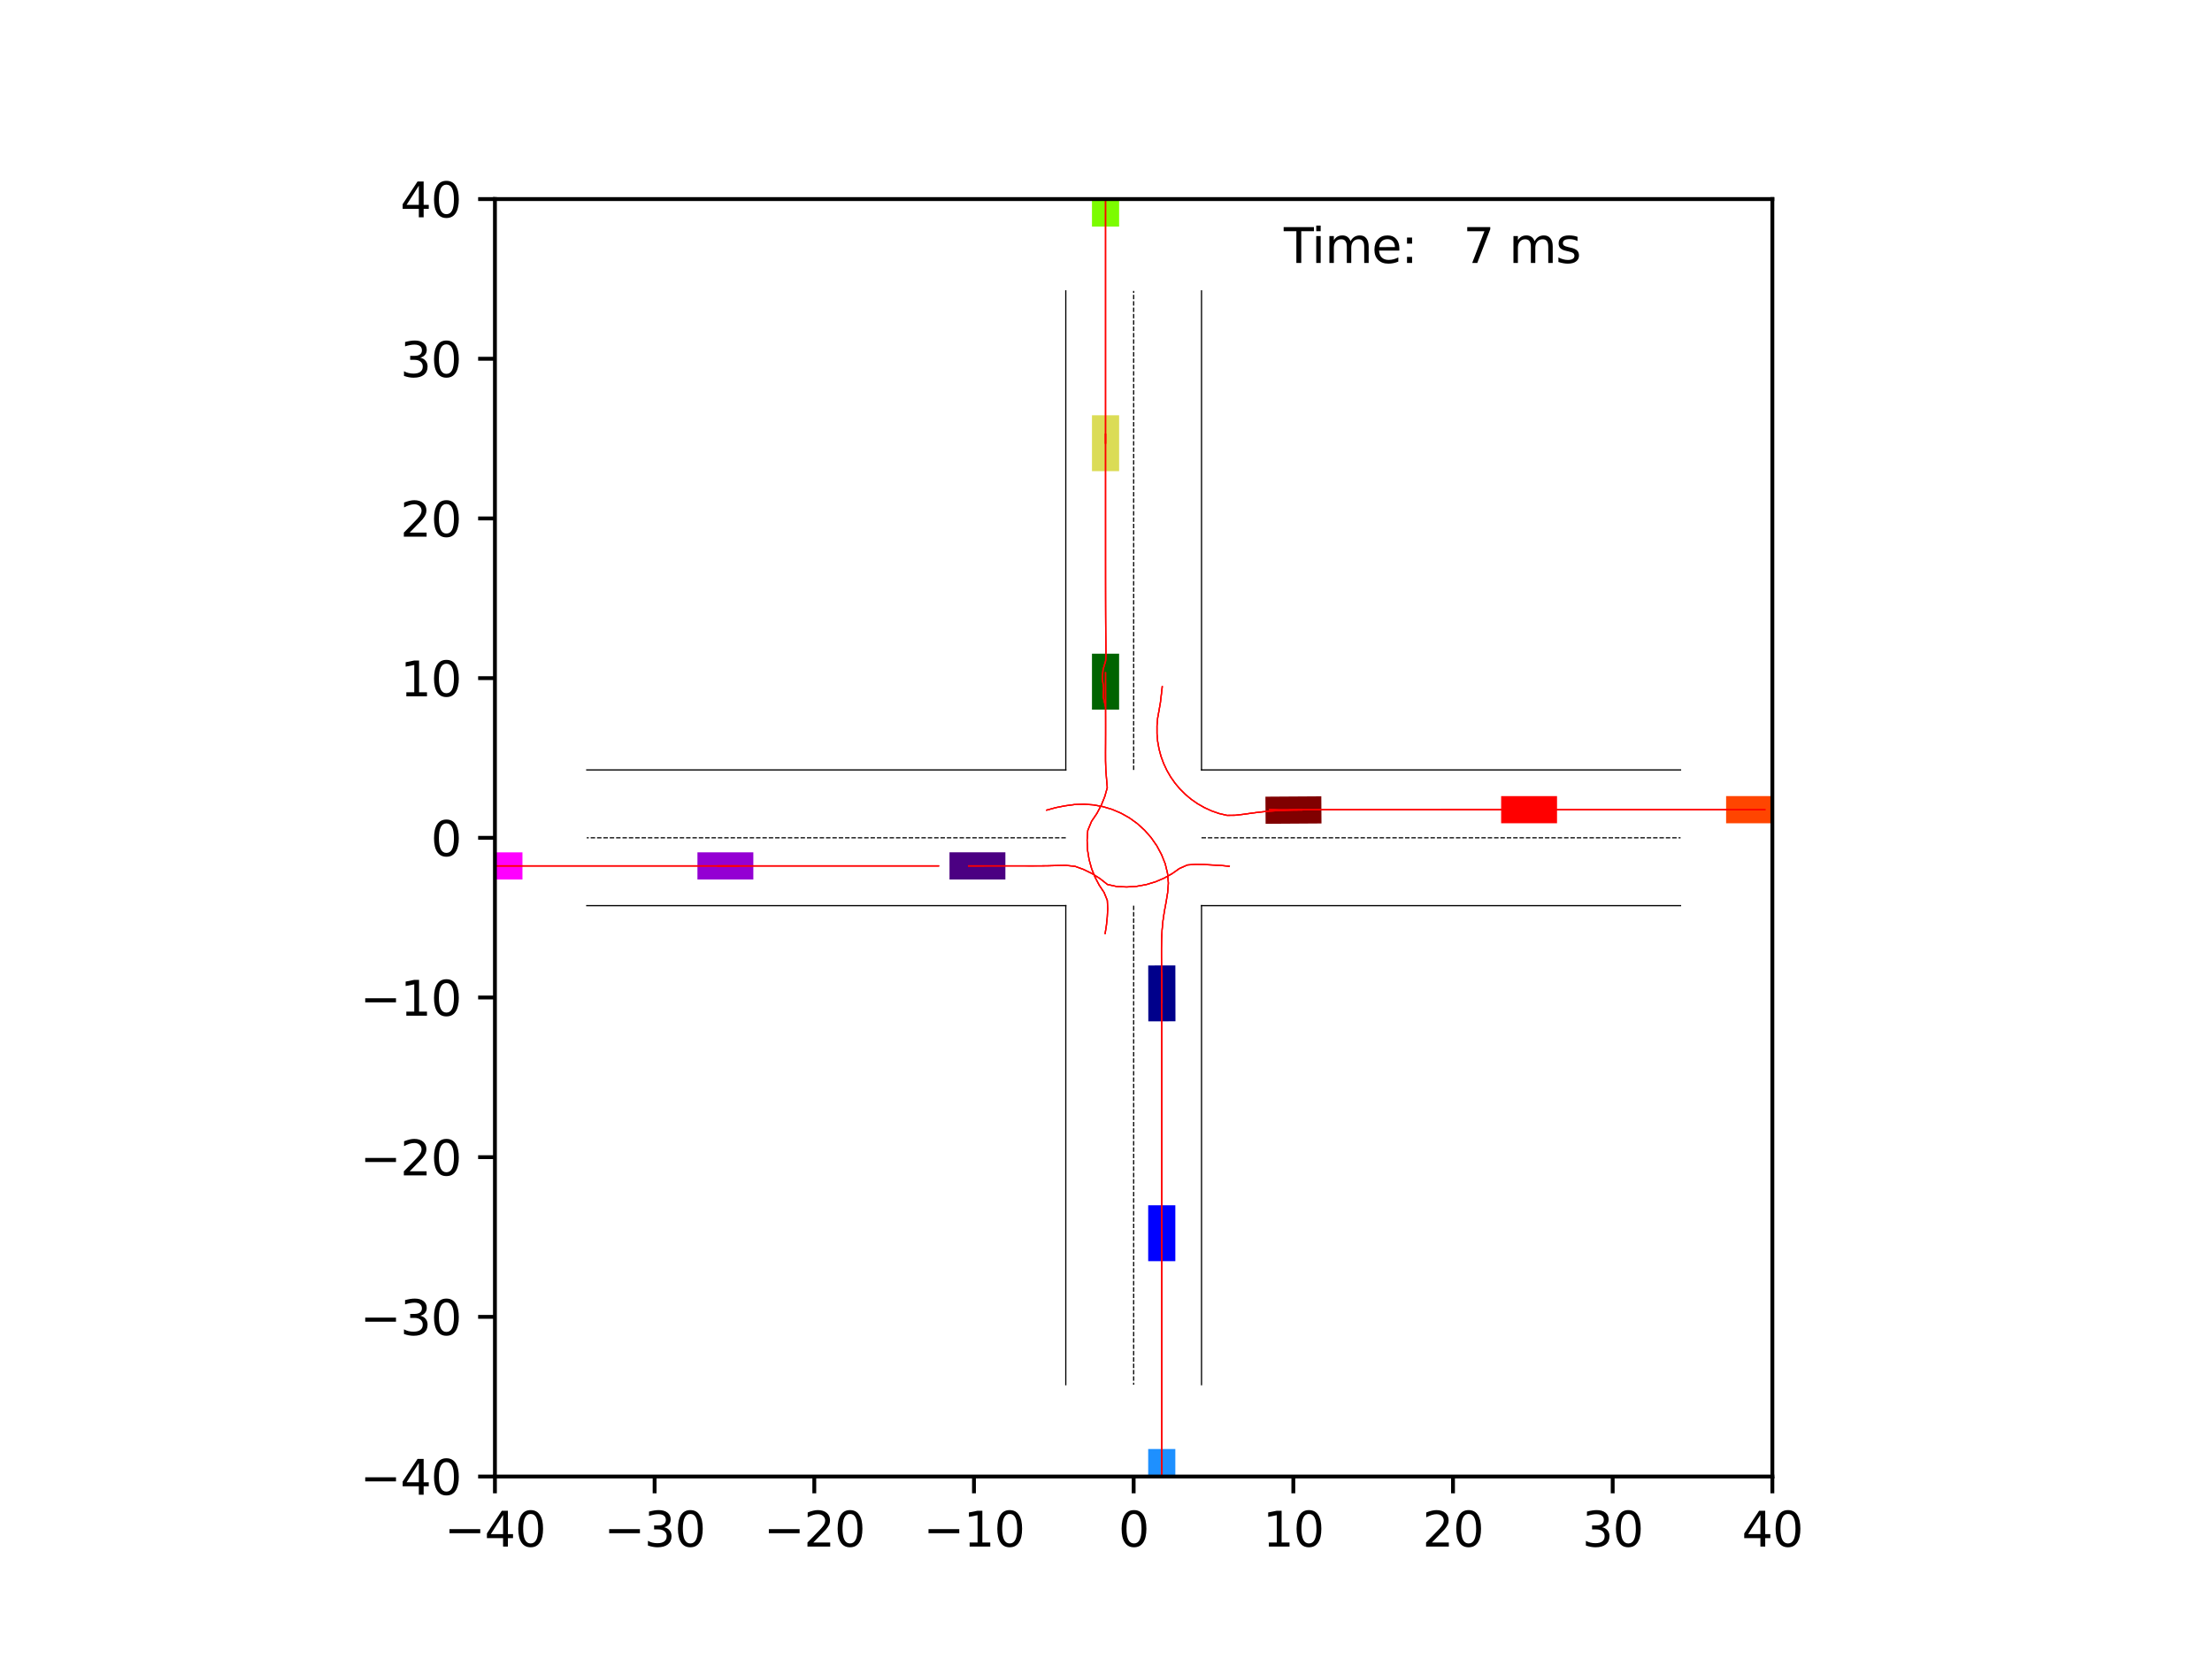 <?xml version="1.0" encoding="utf-8" standalone="no"?>
<!DOCTYPE svg PUBLIC "-//W3C//DTD SVG 1.1//EN"
  "http://www.w3.org/Graphics/SVG/1.1/DTD/svg11.dtd">
<svg xmlns:xlink="http://www.w3.org/1999/xlink" width="460.8pt" height="345.6pt" viewBox="0 0 460.8 345.6" xmlns="http://www.w3.org/2000/svg" version="1.1">
 <defs>
  <style type="text/css">*{stroke-linejoin: round; stroke-linecap: butt}</style>
 </defs>
 <g id="figure_1">
  <g id="patch_1">
   <path d="M 0 345.6 
L 460.8 345.6 
L 460.8 0 
L 0 0 
z
" style="fill: #ffffff"/>
  </g>
  <g id="axes_1">
   <g id="patch_2">
    <path d="M 103.104 307.584 
L 369.216 307.584 
L 369.216 41.472 
L 103.104 41.472 
z
" style="fill: #ffffff"/>
   </g>
   <g id="patch_3">
    <path d="M 244.87 212.758 
L 244.849 201.116 
L 239.194 201.126 
L 239.215 212.769 
z
" clip-path="url(#pe03b836d4d)" style="fill: #00008b"/>
   </g>
   <g id="patch_4">
    <path d="M 275.254 165.887 
L 263.611 165.962 
L 263.648 171.617 
L 275.29 171.541 
z
" clip-path="url(#pe03b836d4d)" style="fill: #800000"/>
   </g>
   <g id="patch_5">
    <path d="M 227.477 136.176 
L 227.476 147.819 
L 233.131 147.819 
L 233.131 136.177 
z
" clip-path="url(#pe03b836d4d)" style="fill: #006400"/>
   </g>
   <g id="patch_6">
    <path d="M 197.799 183.209 
L 209.441 183.208 
L 209.44 177.553 
L 197.798 177.554 
z
" clip-path="url(#pe03b836d4d)" style="fill: #4b0082"/>
   </g>
   <g id="patch_7">
    <path d="M 244.843 262.725 
L 244.843 251.083 
L 239.188 251.083 
L 239.188 262.725 
z
" clip-path="url(#pe03b836d4d)" style="fill: #0000ff"/>
   </g>
   <g id="patch_8">
    <path d="M 324.357 165.845 
L 312.715 165.845 
L 312.715 171.5 
L 324.357 171.5 
z
" clip-path="url(#pe03b836d4d)" style="fill: #ff0000"/>
   </g>
   <g id="patch_9">
    <path d="M 227.477 86.51 
L 227.477 98.152 
L 233.132 98.152 
L 233.132 86.51 
z
" clip-path="url(#pe03b836d4d)" style="fill: #dbdc56"/>
   </g>
   <g id="patch_10">
    <path d="M 145.291 183.211 
L 156.933 183.211 
L 156.933 177.556 
L 145.291 177.556 
z
" clip-path="url(#pe03b836d4d)" style="fill: #9400d3"/>
   </g>
   <g id="patch_11">
    <path d="M 244.843 313.493 
L 244.843 301.851 
L 239.188 301.851 
L 239.188 313.493 
z
" clip-path="url(#pe03b836d4d)" style="fill: #1e90ff"/>
   </g>
   <g id="patch_12">
    <path d="M 371.223 165.845 
L 359.581 165.845 
L 359.581 171.5 
L 371.223 171.5 
z
" clip-path="url(#pe03b836d4d)" style="fill: #ff4500"/>
   </g>
   <g id="patch_13">
    <path d="M 227.477 35.563 
L 227.477 47.205 
L 233.132 47.205 
L 233.132 35.563 
z
" clip-path="url(#pe03b836d4d)" style="fill: #7cfc00"/>
   </g>
   <g id="patch_14">
    <path d="M 97.195 183.211 
L 108.837 183.211 
L 108.837 177.556 
L 97.195 177.556 
z
" clip-path="url(#pe03b836d4d)" style="fill: #ff00ff"/>
   </g>
   <g id="matplotlib.axis_1">
    <g id="xtick_1">
     <g id="line2d_1">
      <defs>
       <path id="m6ceb5d52f9" d="M 0 0 
L 0 3.5 
" style="stroke: #000000; stroke-width: 0.8"/>
      </defs>
      <g>
       <use xlink:href="#m6ceb5d52f9" x="103.104" y="307.584" style="stroke: #000000; stroke-width: 0.8"/>
      </g>
     </g>
     <g id="text_1">
      <!-- −40 -->
      <g transform="translate(92.552 322.182) scale(0.1 -0.1)">
       <defs>
        <path id="DejaVuSans-2212" d="M 678 2272 
L 4684 2272 
L 4684 1741 
L 678 1741 
L 678 2272 
z
" transform="scale(0.016)"/>
        <path id="DejaVuSans-34" d="M 2419 4116 
L 825 1625 
L 2419 1625 
L 2419 4116 
z
M 2253 4666 
L 3047 4666 
L 3047 1625 
L 3713 1625 
L 3713 1100 
L 3047 1100 
L 3047 0 
L 2419 0 
L 2419 1100 
L 313 1100 
L 313 1709 
L 2253 4666 
z
" transform="scale(0.016)"/>
        <path id="DejaVuSans-30" d="M 2034 4250 
Q 1547 4250 1301 3770 
Q 1056 3291 1056 2328 
Q 1056 1369 1301 889 
Q 1547 409 2034 409 
Q 2525 409 2770 889 
Q 3016 1369 3016 2328 
Q 3016 3291 2770 3770 
Q 2525 4250 2034 4250 
z
M 2034 4750 
Q 2819 4750 3233 4129 
Q 3647 3509 3647 2328 
Q 3647 1150 3233 529 
Q 2819 -91 2034 -91 
Q 1250 -91 836 529 
Q 422 1150 422 2328 
Q 422 3509 836 4129 
Q 1250 4750 2034 4750 
z
" transform="scale(0.016)"/>
       </defs>
       <use xlink:href="#DejaVuSans-2212"/>
       <use xlink:href="#DejaVuSans-34" x="83.789"/>
       <use xlink:href="#DejaVuSans-30" x="147.412"/>
      </g>
     </g>
    </g>
    <g id="xtick_2">
     <g id="line2d_2">
      <g>
       <use xlink:href="#m6ceb5d52f9" x="136.368" y="307.584" style="stroke: #000000; stroke-width: 0.8"/>
      </g>
     </g>
     <g id="text_2">
      <!-- −30 -->
      <g transform="translate(125.816 322.182) scale(0.1 -0.1)">
       <defs>
        <path id="DejaVuSans-33" d="M 2597 2516 
Q 3050 2419 3304 2112 
Q 3559 1806 3559 1356 
Q 3559 666 3084 287 
Q 2609 -91 1734 -91 
Q 1441 -91 1130 -33 
Q 819 25 488 141 
L 488 750 
Q 750 597 1062 519 
Q 1375 441 1716 441 
Q 2309 441 2620 675 
Q 2931 909 2931 1356 
Q 2931 1769 2642 2001 
Q 2353 2234 1838 2234 
L 1294 2234 
L 1294 2753 
L 1863 2753 
Q 2328 2753 2575 2939 
Q 2822 3125 2822 3475 
Q 2822 3834 2567 4026 
Q 2313 4219 1838 4219 
Q 1578 4219 1281 4162 
Q 984 4106 628 3988 
L 628 4550 
Q 988 4650 1302 4700 
Q 1616 4750 1894 4750 
Q 2613 4750 3031 4423 
Q 3450 4097 3450 3541 
Q 3450 3153 3228 2886 
Q 3006 2619 2597 2516 
z
" transform="scale(0.016)"/>
       </defs>
       <use xlink:href="#DejaVuSans-2212"/>
       <use xlink:href="#DejaVuSans-33" x="83.789"/>
       <use xlink:href="#DejaVuSans-30" x="147.412"/>
      </g>
     </g>
    </g>
    <g id="xtick_3">
     <g id="line2d_3">
      <g>
       <use xlink:href="#m6ceb5d52f9" x="169.632" y="307.584" style="stroke: #000000; stroke-width: 0.8"/>
      </g>
     </g>
     <g id="text_3">
      <!-- −20 -->
      <g transform="translate(159.08 322.182) scale(0.1 -0.1)">
       <defs>
        <path id="DejaVuSans-32" d="M 1228 531 
L 3431 531 
L 3431 0 
L 469 0 
L 469 531 
Q 828 903 1448 1529 
Q 2069 2156 2228 2338 
Q 2531 2678 2651 2914 
Q 2772 3150 2772 3378 
Q 2772 3750 2511 3984 
Q 2250 4219 1831 4219 
Q 1534 4219 1204 4116 
Q 875 4013 500 3803 
L 500 4441 
Q 881 4594 1212 4672 
Q 1544 4750 1819 4750 
Q 2544 4750 2975 4387 
Q 3406 4025 3406 3419 
Q 3406 3131 3298 2873 
Q 3191 2616 2906 2266 
Q 2828 2175 2409 1742 
Q 1991 1309 1228 531 
z
" transform="scale(0.016)"/>
       </defs>
       <use xlink:href="#DejaVuSans-2212"/>
       <use xlink:href="#DejaVuSans-32" x="83.789"/>
       <use xlink:href="#DejaVuSans-30" x="147.412"/>
      </g>
     </g>
    </g>
    <g id="xtick_4">
     <g id="line2d_4">
      <g>
       <use xlink:href="#m6ceb5d52f9" x="202.896" y="307.584" style="stroke: #000000; stroke-width: 0.8"/>
      </g>
     </g>
     <g id="text_4">
      <!-- −10 -->
      <g transform="translate(192.344 322.182) scale(0.1 -0.1)">
       <defs>
        <path id="DejaVuSans-31" d="M 794 531 
L 1825 531 
L 1825 4091 
L 703 3866 
L 703 4441 
L 1819 4666 
L 2450 4666 
L 2450 531 
L 3481 531 
L 3481 0 
L 794 0 
L 794 531 
z
" transform="scale(0.016)"/>
       </defs>
       <use xlink:href="#DejaVuSans-2212"/>
       <use xlink:href="#DejaVuSans-31" x="83.789"/>
       <use xlink:href="#DejaVuSans-30" x="147.412"/>
      </g>
     </g>
    </g>
    <g id="xtick_5">
     <g id="line2d_5">
      <g>
       <use xlink:href="#m6ceb5d52f9" x="236.16" y="307.584" style="stroke: #000000; stroke-width: 0.8"/>
      </g>
     </g>
     <g id="text_5">
      <!-- 0 -->
      <g transform="translate(232.979 322.182) scale(0.1 -0.1)">
       <use xlink:href="#DejaVuSans-30"/>
      </g>
     </g>
    </g>
    <g id="xtick_6">
     <g id="line2d_6">
      <g>
       <use xlink:href="#m6ceb5d52f9" x="269.424" y="307.584" style="stroke: #000000; stroke-width: 0.8"/>
      </g>
     </g>
     <g id="text_6">
      <!-- 10 -->
      <g transform="translate(263.062 322.182) scale(0.1 -0.1)">
       <use xlink:href="#DejaVuSans-31"/>
       <use xlink:href="#DejaVuSans-30" x="63.623"/>
      </g>
     </g>
    </g>
    <g id="xtick_7">
     <g id="line2d_7">
      <g>
       <use xlink:href="#m6ceb5d52f9" x="302.688" y="307.584" style="stroke: #000000; stroke-width: 0.8"/>
      </g>
     </g>
     <g id="text_7">
      <!-- 20 -->
      <g transform="translate(296.325 322.182) scale(0.1 -0.1)">
       <use xlink:href="#DejaVuSans-32"/>
       <use xlink:href="#DejaVuSans-30" x="63.623"/>
      </g>
     </g>
    </g>
    <g id="xtick_8">
     <g id="line2d_8">
      <g>
       <use xlink:href="#m6ceb5d52f9" x="335.952" y="307.584" style="stroke: #000000; stroke-width: 0.8"/>
      </g>
     </g>
     <g id="text_8">
      <!-- 30 -->
      <g transform="translate(329.589 322.182) scale(0.1 -0.1)">
       <use xlink:href="#DejaVuSans-33"/>
       <use xlink:href="#DejaVuSans-30" x="63.623"/>
      </g>
     </g>
    </g>
    <g id="xtick_9">
     <g id="line2d_9">
      <g>
       <use xlink:href="#m6ceb5d52f9" x="369.216" y="307.584" style="stroke: #000000; stroke-width: 0.8"/>
      </g>
     </g>
     <g id="text_9">
      <!-- 40 -->
      <g transform="translate(362.853 322.182) scale(0.1 -0.1)">
       <use xlink:href="#DejaVuSans-34"/>
       <use xlink:href="#DejaVuSans-30" x="63.623"/>
      </g>
     </g>
    </g>
   </g>
   <g id="matplotlib.axis_2">
    <g id="ytick_1">
     <g id="line2d_10">
      <defs>
       <path id="mfed41c663f" d="M 0 0 
L -3.5 0 
" style="stroke: #000000; stroke-width: 0.8"/>
      </defs>
      <g>
       <use xlink:href="#mfed41c663f" x="103.104" y="307.584" style="stroke: #000000; stroke-width: 0.8"/>
      </g>
     </g>
     <g id="text_10">
      <!-- −40 -->
      <g transform="translate(74.999 311.383) scale(0.1 -0.1)">
       <use xlink:href="#DejaVuSans-2212"/>
       <use xlink:href="#DejaVuSans-34" x="83.789"/>
       <use xlink:href="#DejaVuSans-30" x="147.412"/>
      </g>
     </g>
    </g>
    <g id="ytick_2">
     <g id="line2d_11">
      <g>
       <use xlink:href="#mfed41c663f" x="103.104" y="274.32" style="stroke: #000000; stroke-width: 0.8"/>
      </g>
     </g>
     <g id="text_11">
      <!-- −30 -->
      <g transform="translate(74.999 278.119) scale(0.1 -0.1)">
       <use xlink:href="#DejaVuSans-2212"/>
       <use xlink:href="#DejaVuSans-33" x="83.789"/>
       <use xlink:href="#DejaVuSans-30" x="147.412"/>
      </g>
     </g>
    </g>
    <g id="ytick_3">
     <g id="line2d_12">
      <g>
       <use xlink:href="#mfed41c663f" x="103.104" y="241.056" style="stroke: #000000; stroke-width: 0.8"/>
      </g>
     </g>
     <g id="text_12">
      <!-- −20 -->
      <g transform="translate(74.999 244.855) scale(0.1 -0.1)">
       <use xlink:href="#DejaVuSans-2212"/>
       <use xlink:href="#DejaVuSans-32" x="83.789"/>
       <use xlink:href="#DejaVuSans-30" x="147.412"/>
      </g>
     </g>
    </g>
    <g id="ytick_4">
     <g id="line2d_13">
      <g>
       <use xlink:href="#mfed41c663f" x="103.104" y="207.792" style="stroke: #000000; stroke-width: 0.8"/>
      </g>
     </g>
     <g id="text_13">
      <!-- −10 -->
      <g transform="translate(74.999 211.591) scale(0.1 -0.1)">
       <use xlink:href="#DejaVuSans-2212"/>
       <use xlink:href="#DejaVuSans-31" x="83.789"/>
       <use xlink:href="#DejaVuSans-30" x="147.412"/>
      </g>
     </g>
    </g>
    <g id="ytick_5">
     <g id="line2d_14">
      <g>
       <use xlink:href="#mfed41c663f" x="103.104" y="174.528" style="stroke: #000000; stroke-width: 0.8"/>
      </g>
     </g>
     <g id="text_14">
      <!-- 0 -->
      <g transform="translate(89.742 178.327) scale(0.1 -0.1)">
       <use xlink:href="#DejaVuSans-30"/>
      </g>
     </g>
    </g>
    <g id="ytick_6">
     <g id="line2d_15">
      <g>
       <use xlink:href="#mfed41c663f" x="103.104" y="141.264" style="stroke: #000000; stroke-width: 0.8"/>
      </g>
     </g>
     <g id="text_15">
      <!-- 10 -->
      <g transform="translate(83.379 145.063) scale(0.1 -0.1)">
       <use xlink:href="#DejaVuSans-31"/>
       <use xlink:href="#DejaVuSans-30" x="63.623"/>
      </g>
     </g>
    </g>
    <g id="ytick_7">
     <g id="line2d_16">
      <g>
       <use xlink:href="#mfed41c663f" x="103.104" y="108" style="stroke: #000000; stroke-width: 0.8"/>
      </g>
     </g>
     <g id="text_16">
      <!-- 20 -->
      <g transform="translate(83.379 111.799) scale(0.1 -0.1)">
       <use xlink:href="#DejaVuSans-32"/>
       <use xlink:href="#DejaVuSans-30" x="63.623"/>
      </g>
     </g>
    </g>
    <g id="ytick_8">
     <g id="line2d_17">
      <g>
       <use xlink:href="#mfed41c663f" x="103.104" y="74.736" style="stroke: #000000; stroke-width: 0.8"/>
      </g>
     </g>
     <g id="text_17">
      <!-- 30 -->
      <g transform="translate(83.379 78.535) scale(0.1 -0.1)">
       <use xlink:href="#DejaVuSans-33"/>
       <use xlink:href="#DejaVuSans-30" x="63.623"/>
      </g>
     </g>
    </g>
    <g id="ytick_9">
     <g id="line2d_18">
      <g>
       <use xlink:href="#mfed41c663f" x="103.104" y="41.472" style="stroke: #000000; stroke-width: 0.8"/>
      </g>
     </g>
     <g id="text_18">
      <!-- 40 -->
      <g transform="translate(83.379 45.271) scale(0.1 -0.1)">
       <use xlink:href="#DejaVuSans-34"/>
       <use xlink:href="#DejaVuSans-30" x="63.623"/>
      </g>
     </g>
    </g>
   </g>
   <g id="line2d_19">
    <path d="M 250.297 288.457 
L 250.297 188.665 
" clip-path="url(#pe03b836d4d)" style="fill: none; stroke: #000000; stroke-width: 0.25; stroke-linecap: square"/>
   </g>
   <g id="line2d_20">
    <path d="M 250.297 188.665 
L 350.089 188.665 
" clip-path="url(#pe03b836d4d)" style="fill: none; stroke: #000000; stroke-width: 0.25; stroke-linecap: square"/>
   </g>
   <g id="line2d_21">
    <path d="M 350.089 160.391 
L 250.297 160.391 
" clip-path="url(#pe03b836d4d)" style="fill: none; stroke: #000000; stroke-width: 0.25; stroke-linecap: square"/>
   </g>
   <g id="line2d_22">
    <path d="M 250.297 160.391 
L 250.297 60.599 
" clip-path="url(#pe03b836d4d)" style="fill: none; stroke: #000000; stroke-width: 0.25; stroke-linecap: square"/>
   </g>
   <g id="line2d_23">
    <path d="M 222.023 60.599 
L 222.023 160.391 
" clip-path="url(#pe03b836d4d)" style="fill: none; stroke: #000000; stroke-width: 0.25; stroke-linecap: square"/>
   </g>
   <g id="line2d_24">
    <path d="M 222.023 160.391 
L 122.231 160.391 
" clip-path="url(#pe03b836d4d)" style="fill: none; stroke: #000000; stroke-width: 0.25; stroke-linecap: square"/>
   </g>
   <g id="line2d_25">
    <path d="M 122.231 188.665 
L 222.023 188.665 
" clip-path="url(#pe03b836d4d)" style="fill: none; stroke: #000000; stroke-width: 0.25; stroke-linecap: square"/>
   </g>
   <g id="line2d_26">
    <path d="M 222.023 188.665 
L 222.023 288.457 
" clip-path="url(#pe03b836d4d)" style="fill: none; stroke: #000000; stroke-width: 0.25; stroke-linecap: square"/>
   </g>
   <g id="line2d_27">
    <path d="M 250.297 174.528 
L 350.089 174.528 
" clip-path="url(#pe03b836d4d)" style="fill: none; stroke-dasharray: 0.925,0.4; stroke-dashoffset: 0; stroke: #000000; stroke-width: 0.25"/>
   </g>
   <g id="line2d_28">
    <path d="M 236.16 160.391 
L 236.16 60.599 
" clip-path="url(#pe03b836d4d)" style="fill: none; stroke-dasharray: 0.925,0.4; stroke-dashoffset: 0; stroke: #000000; stroke-width: 0.25"/>
   </g>
   <g id="line2d_29">
    <path d="M 222.023 174.528 
L 122.231 174.528 
" clip-path="url(#pe03b836d4d)" style="fill: none; stroke-dasharray: 0.925,0.4; stroke-dashoffset: 0; stroke: #000000; stroke-width: 0.25"/>
   </g>
   <g id="line2d_30">
    <path d="M 236.16 188.665 
L 236.16 288.457 
" clip-path="url(#pe03b836d4d)" style="fill: none; stroke-dasharray: 0.925,0.4; stroke-dashoffset: 0; stroke: #000000; stroke-width: 0.25"/>
   </g>
   <g id="line2d_31">
    <path d="M 242.042 208.812 
L 242.028 206.942 
L 242.008 205.069 
L 241.983 203.193 
L 241.957 201.311 
L 241.937 199.423 
L 241.936 197.528 
L 241.973 195.625 
L 242.073 193.713 
L 242.264 191.794 
L 242.555 189.872 
L 242.92 187.943 
L 243.246 185.984 
L 243.408 183.983 
L 243.228 181.961 
L 242.745 179.97 
L 241.987 178.051 
L 241.009 176.222 
L 239.827 174.517 
L 238.465 172.961 
L 236.945 171.579 
L 235.293 170.386 
L 233.529 169.392 
L 231.677 168.605 
L 229.759 168.029 
L 227.797 167.669 
L 225.816 167.526 
L 223.836 167.598 
L 221.876 167.847 
L 219.941 168.241 
L 218.048 168.798 
" clip-path="url(#pe03b836d4d)" style="fill: none; stroke: #ff0000; stroke-opacity: 0.2; stroke-width: 0.25; stroke-linecap: square"/>
   </g>
   <g id="line2d_32">
    <path d="M 242.042 208.812 
L 242.031 206.942 
L 242.014 205.069 
L 241.991 203.192 
L 241.967 201.31 
L 241.949 199.422 
L 241.948 197.526 
L 241.984 195.622 
L 242.082 193.709 
L 242.269 191.789 
L 242.556 189.865 
L 242.917 187.934 
L 243.239 185.974 
L 243.399 183.971 
L 243.22 181.948 
L 242.739 179.955 
L 241.975 178.037 
L 240.994 176.21 
L 239.812 174.504 
L 238.448 172.95 
L 236.927 171.57 
L 235.274 170.379 
L 233.51 169.388 
L 231.659 168.603 
L 229.742 168.029 
L 227.783 167.67 
L 225.804 167.529 
L 223.829 167.604 
L 221.874 167.862 
L 219.941 168.243 
L 218.045 168.769 
" clip-path="url(#pe03b836d4d)" style="fill: none; stroke: #ff0000; stroke-opacity: 0.4; stroke-width: 0.25; stroke-linecap: square"/>
   </g>
   <g id="line2d_33">
    <path d="M 242.042 208.812 
L 242.031 206.942 
L 242.015 205.069 
L 241.993 203.192 
L 241.969 201.31 
L 241.951 199.422 
L 241.95 197.526 
L 241.986 195.621 
L 242.084 193.708 
L 242.27 191.788 
L 242.556 189.864 
L 242.917 187.932 
L 243.238 185.972 
L 243.397 183.969 
L 243.218 181.946 
L 242.737 179.953 
L 241.973 178.035 
L 240.992 176.208 
L 239.81 174.502 
L 238.446 172.947 
L 236.925 171.567 
L 235.272 170.377 
L 233.508 169.385 
L 231.657 168.6 
L 229.74 168.027 
L 227.781 167.669 
L 225.803 167.527 
L 223.829 167.603 
L 221.875 167.863 
L 219.942 168.242 
L 218.045 168.764 
" clip-path="url(#pe03b836d4d)" style="fill: none; stroke: #ff0000; stroke-opacity: 0.6; stroke-width: 0.25; stroke-linecap: square"/>
   </g>
   <g id="line2d_34">
    <path d="M 242.042 208.812 
L 242.032 206.942 
L 242.016 205.069 
L 241.994 203.192 
L 241.971 201.31 
L 241.953 199.421 
L 241.953 197.526 
L 241.989 195.621 
L 242.086 193.708 
L 242.272 191.788 
L 242.557 189.863 
L 242.917 187.931 
L 243.238 185.971 
L 243.397 183.967 
L 243.217 181.944 
L 242.736 179.951 
L 241.971 178.033 
L 240.99 176.206 
L 239.806 174.501 
L 238.441 172.948 
L 236.92 171.568 
L 235.267 170.378 
L 233.503 169.387 
L 231.652 168.602 
L 229.735 168.03 
L 227.777 167.672 
L 225.799 167.531 
L 223.825 167.604 
L 221.872 167.867 
L 219.94 168.244 
L 218.043 168.763 
" clip-path="url(#pe03b836d4d)" style="fill: none; stroke: #ff0000; stroke-opacity: 0.8; stroke-width: 0.25; stroke-linecap: square"/>
   </g>
   <g id="line2d_35">
    <path d="M 242.042 208.812 
L 242.032 206.942 
L 242.017 205.069 
L 241.996 203.192 
L 241.973 201.31 
L 241.956 199.421 
L 241.956 197.525 
L 241.992 195.621 
L 242.089 193.707 
L 242.274 191.787 
L 242.559 189.862 
L 242.919 187.93 
L 243.24 185.969 
L 243.398 183.966 
L 243.219 181.942 
L 242.738 179.949 
L 241.972 178.031 
L 240.991 176.204 
L 239.806 174.5 
L 238.441 172.946 
L 236.92 171.567 
L 235.266 170.377 
L 233.503 169.387 
L 231.652 168.602 
L 229.735 168.03 
L 227.777 167.672 
L 225.8 167.531 
L 223.826 167.603 
L 221.874 167.869 
L 219.943 168.245 
L 218.045 168.76 
" clip-path="url(#pe03b836d4d)" style="fill: none; stroke: #ff0000; stroke-width: 0.25; stroke-linecap: square"/>
   </g>
   <g id="line2d_36">
    <path d="M 271.213 168.733 
L 269.451 168.753 
L 267.692 168.798 
L 265.938 168.878 
L 264.192 169.003 
L 262.456 169.179 
L 260.734 169.4 
L 259.023 169.64 
L 257.317 169.837 
L 255.613 169.857 
L 253.967 169.475 
L 252.388 168.922 
L 250.882 168.233 
L 249.459 167.42 
L 248.13 166.492 
L 246.9 165.459 
L 245.776 164.332 
L 244.761 163.12 
L 243.859 161.83 
L 243.074 160.469 
L 242.407 159.044 
L 241.864 157.559 
L 241.448 156.021 
L 241.167 154.44 
L 241.026 152.827 
L 241.028 151.198 
L 241.175 149.569 
L 241.46 147.952 
L 241.749 146.334 
L 241.97 144.703 
L 242.218 143.076 
" clip-path="url(#pe03b836d4d)" style="fill: none; stroke: #ff0000; stroke-opacity: 0.2; stroke-width: 0.25; stroke-linecap: square"/>
   </g>
   <g id="line2d_37">
    <path d="M 271.213 168.733 
L 269.451 168.752 
L 267.692 168.796 
L 265.939 168.876 
L 264.193 169 
L 262.458 169.174 
L 260.736 169.395 
L 259.027 169.636 
L 257.322 169.834 
L 255.619 169.856 
L 253.974 169.475 
L 252.396 168.923 
L 250.89 168.236 
L 249.469 167.424 
L 248.14 166.497 
L 246.91 165.466 
L 245.785 164.341 
L 244.77 163.129 
L 243.867 161.84 
L 243.08 160.481 
L 242.412 159.056 
L 241.867 157.57 
L 241.45 156.032 
L 241.166 154.449 
L 241.023 152.835 
L 241.023 151.203 
L 241.169 149.57 
L 241.465 147.951 
L 241.746 146.327 
L 241.943 144.689 
L 242.144 143.05 
" clip-path="url(#pe03b836d4d)" style="fill: none; stroke: #ff0000; stroke-opacity: 0.4; stroke-width: 0.25; stroke-linecap: square"/>
   </g>
   <g id="line2d_38">
    <path d="M 271.213 168.733 
L 269.451 168.752 
L 267.692 168.796 
L 265.939 168.875 
L 264.193 169 
L 262.459 169.174 
L 260.737 169.395 
L 259.027 169.636 
L 257.323 169.834 
L 255.62 169.856 
L 253.975 169.475 
L 252.397 168.923 
L 250.892 168.237 
L 249.47 167.425 
L 248.14 166.499 
L 246.91 165.469 
L 245.785 164.344 
L 244.768 163.133 
L 243.865 161.845 
L 243.077 160.486 
L 242.408 159.062 
L 241.861 157.577 
L 241.442 156.039 
L 241.156 154.456 
L 241.011 152.841 
L 241.009 151.209 
L 241.153 149.575 
L 241.447 147.956 
L 241.726 146.331 
L 241.919 144.691 
L 242.113 143.051 
" clip-path="url(#pe03b836d4d)" style="fill: none; stroke: #ff0000; stroke-opacity: 0.6; stroke-width: 0.25; stroke-linecap: square"/>
   </g>
   <g id="line2d_39">
    <path d="M 271.213 168.733 
L 269.451 168.752 
L 267.692 168.796 
L 265.939 168.875 
L 264.194 168.999 
L 262.459 169.174 
L 260.737 169.394 
L 259.028 169.636 
L 257.324 169.834 
L 255.621 169.856 
L 253.977 169.475 
L 252.398 168.924 
L 250.893 168.237 
L 249.471 167.426 
L 248.142 166.5 
L 246.912 165.469 
L 245.787 164.344 
L 244.771 163.133 
L 243.869 161.844 
L 243.081 160.485 
L 242.413 159.06 
L 241.867 157.575 
L 241.449 156.036 
L 241.165 154.453 
L 241.019 152.838 
L 241.018 151.206 
L 241.165 149.572 
L 241.457 147.951 
L 241.737 146.326 
L 241.929 144.686 
L 242.12 143.045 
" clip-path="url(#pe03b836d4d)" style="fill: none; stroke: #ff0000; stroke-opacity: 0.8; stroke-width: 0.25; stroke-linecap: square"/>
   </g>
   <g id="line2d_40">
    <path d="M 271.213 168.733 
L 269.451 168.752 
L 267.692 168.795 
L 265.94 168.874 
L 264.195 168.998 
L 262.46 169.172 
L 260.739 169.393 
L 259.031 169.634 
L 257.328 169.834 
L 255.626 169.858 
L 253.982 169.478 
L 252.404 168.927 
L 250.9 168.241 
L 249.478 167.431 
L 248.15 166.506 
L 246.92 165.476 
L 245.794 164.352 
L 244.778 163.143 
L 243.875 161.855 
L 243.087 160.496 
L 242.417 159.071 
L 241.87 157.586 
L 241.451 156.047 
L 241.165 154.463 
L 241.02 152.846 
L 241.019 151.212 
L 241.164 149.575 
L 241.459 147.952 
L 241.74 146.323 
L 241.924 144.679 
L 242.095 143.032 
" clip-path="url(#pe03b836d4d)" style="fill: none; stroke: #ff0000; stroke-width: 0.25; stroke-linecap: square"/>
   </g>
   <g id="line2d_41">
    <path d="M 230.303 140.148 
L 230.304 141.998 
L 230.306 143.843 
L 230.309 145.685 
L 230.313 147.523 
L 230.317 149.357 
L 230.319 151.188 
L 230.317 153.017 
L 230.311 154.846 
L 230.303 156.677 
L 230.31 158.513 
L 230.371 160.357 
L 230.516 162.21 
L 230.67 164.081 
L 230.151 165.91 
L 229.432 167.701 
L 228.51 169.436 
L 227.388 171.093 
L 226.609 172.97 
L 226.451 175.013 
L 226.548 177.056 
L 226.871 179.05 
L 227.4 180.954 
L 228.112 182.741 
L 228.981 184.397 
L 229.991 185.913 
L 230.676 187.558 
L 230.757 189.307 
L 230.677 191.039 
L 230.514 192.757 
L 230.244 194.46 
" clip-path="url(#pe03b836d4d)" style="fill: none; stroke: #ff0000; stroke-opacity: 0.2; stroke-width: 0.25; stroke-linecap: square"/>
   </g>
   <g id="line2d_42">
    <path d="M 230.303 140.148 
L 230.304 141.998 
L 230.306 143.843 
L 230.308 145.685 
L 230.312 147.523 
L 230.315 149.357 
L 230.318 151.187 
L 230.317 153.016 
L 230.311 154.845 
L 230.303 156.676 
L 230.309 158.511 
L 230.368 160.355 
L 230.514 162.207 
L 230.674 164.077 
L 230.156 165.905 
L 229.439 167.696 
L 228.521 169.432 
L 227.401 171.09 
L 226.619 172.965 
L 226.461 175.007 
L 226.558 177.049 
L 226.879 179.043 
L 227.408 180.948 
L 228.12 182.736 
L 228.991 184.393 
L 230.002 185.911 
L 230.676 187.562 
L 230.753 189.313 
L 230.665 191.045 
L 230.485 192.76 
L 230.206 194.46 
" clip-path="url(#pe03b836d4d)" style="fill: none; stroke: #ff0000; stroke-opacity: 0.4; stroke-width: 0.25; stroke-linecap: square"/>
   </g>
   <g id="line2d_43">
    <path d="M 230.303 140.148 
L 230.304 141.998 
L 230.305 143.844 
L 230.308 145.685 
L 230.311 147.523 
L 230.314 149.357 
L 230.316 151.189 
L 230.315 153.018 
L 230.309 154.847 
L 230.299 156.678 
L 230.304 158.514 
L 230.361 160.358 
L 230.506 162.21 
L 230.668 164.08 
L 230.151 165.908 
L 229.434 167.699 
L 228.515 169.435 
L 227.395 171.092 
L 226.613 172.967 
L 226.457 175.009 
L 226.553 177.052 
L 226.875 179.046 
L 227.404 180.951 
L 228.116 182.739 
L 228.987 184.396 
L 229.999 185.914 
L 230.673 187.565 
L 230.75 189.316 
L 230.663 191.048 
L 230.487 192.762 
L 230.223 194.462 
" clip-path="url(#pe03b836d4d)" style="fill: none; stroke: #ff0000; stroke-opacity: 0.6; stroke-width: 0.25; stroke-linecap: square"/>
   </g>
   <g id="line2d_44">
    <path d="M 230.303 140.148 
L 230.304 141.998 
L 230.306 143.844 
L 230.308 145.685 
L 230.311 147.523 
L 230.315 149.358 
L 230.317 151.189 
L 230.315 153.018 
L 230.309 154.847 
L 230.3 156.678 
L 230.303 158.514 
L 230.36 160.358 
L 230.505 162.211 
L 230.668 164.081 
L 230.15 165.909 
L 229.434 167.7 
L 228.515 169.436 
L 227.396 171.094 
L 226.613 172.968 
L 226.457 175.01 
L 226.553 177.053 
L 226.875 179.046 
L 227.404 180.951 
L 228.116 182.74 
L 228.987 184.397 
L 229.999 185.915 
L 230.672 187.567 
L 230.749 189.317 
L 230.661 191.049 
L 230.483 192.762 
L 230.22 194.462 
" clip-path="url(#pe03b836d4d)" style="fill: none; stroke: #ff0000; stroke-opacity: 0.8; stroke-width: 0.25; stroke-linecap: square"/>
   </g>
   <g id="line2d_45">
    <path d="M 230.303 140.148 
L 230.304 141.998 
L 230.306 143.844 
L 230.308 145.685 
L 230.311 147.523 
L 230.315 149.358 
L 230.317 151.189 
L 230.315 153.019 
L 230.309 154.848 
L 230.299 156.679 
L 230.302 158.515 
L 230.359 160.359 
L 230.503 162.212 
L 230.666 164.082 
L 230.148 165.91 
L 229.431 167.701 
L 228.514 169.438 
L 227.394 171.095 
L 226.61 172.969 
L 226.454 175.011 
L 226.551 177.054 
L 226.872 179.048 
L 227.401 180.953 
L 228.114 182.741 
L 228.989 184.397 
L 230 185.915 
L 230.673 187.567 
L 230.752 189.318 
L 230.662 191.049 
L 230.483 192.763 
L 230.223 194.462 
" clip-path="url(#pe03b836d4d)" style="fill: none; stroke: #ff0000; stroke-width: 0.25; stroke-linecap: square"/>
   </g>
   <g id="line2d_46">
    <path d="M 201.771 180.381 
L 203.62 180.381 
L 205.465 180.379 
L 207.308 180.377 
L 209.148 180.376 
L 210.986 180.376 
L 212.823 180.379 
L 214.661 180.381 
L 216.501 180.379 
L 218.347 180.358 
L 220.2 180.308 
L 222.067 180.273 
L 223.942 180.459 
L 225.734 181.109 
L 227.473 181.955 
L 229.139 182.997 
L 230.709 184.232 
L 232.685 184.683 
L 234.727 184.779 
L 236.77 184.648 
L 238.77 184.291 
L 240.688 183.724 
L 242.491 182.963 
L 244.162 182.037 
L 245.689 180.968 
L 247.333 180.183 
L 249.113 180.038 
L 250.872 180.07 
L 252.613 180.145 
L 254.345 180.257 
L 256.068 180.451 
" clip-path="url(#pe03b836d4d)" style="fill: none; stroke: #ff0000; stroke-opacity: 0.2; stroke-width: 0.25; stroke-linecap: square"/>
   </g>
   <g id="line2d_47">
    <path d="M 201.771 180.381 
L 203.62 180.381 
L 205.465 180.379 
L 207.307 180.377 
L 209.147 180.376 
L 210.984 180.376 
L 212.821 180.378 
L 214.658 180.381 
L 216.498 180.379 
L 218.343 180.359 
L 220.196 180.31 
L 222.062 180.275 
L 223.937 180.465 
L 225.728 181.117 
L 227.467 181.964 
L 229.132 183.008 
L 230.702 184.245 
L 232.681 184.687 
L 234.725 184.78 
L 236.769 184.644 
L 238.77 184.283 
L 240.688 183.712 
L 242.491 182.946 
L 244.162 182.016 
L 245.688 180.943 
L 247.346 180.183 
L 249.128 180.044 
L 250.887 180.082 
L 252.628 180.175 
L 254.359 180.283 
L 256.08 180.476 
" clip-path="url(#pe03b836d4d)" style="fill: none; stroke: #ff0000; stroke-opacity: 0.4; stroke-width: 0.25; stroke-linecap: square"/>
   </g>
   <g id="line2d_48">
    <path d="M 201.771 180.381 
L 203.62 180.381 
L 205.465 180.379 
L 207.307 180.378 
L 209.147 180.376 
L 210.984 180.376 
L 212.821 180.378 
L 214.658 180.381 
L 216.497 180.379 
L 218.342 180.36 
L 220.195 180.31 
L 222.061 180.275 
L 223.935 180.469 
L 225.727 181.121 
L 227.465 181.969 
L 229.13 183.014 
L 230.7 184.253 
L 232.682 184.685 
L 234.726 184.778 
L 236.771 184.641 
L 238.773 184.277 
L 240.69 183.701 
L 242.494 182.937 
L 244.164 182.005 
L 245.689 180.93 
L 247.355 180.19 
L 249.137 180.06 
L 250.895 180.101 
L 252.633 180.202 
L 254.363 180.29 
L 256.082 180.46 
" clip-path="url(#pe03b836d4d)" style="fill: none; stroke: #ff0000; stroke-opacity: 0.6; stroke-width: 0.25; stroke-linecap: square"/>
   </g>
   <g id="line2d_49">
    <path d="M 201.771 180.381 
L 203.62 180.381 
L 205.465 180.379 
L 207.307 180.378 
L 209.147 180.376 
L 210.984 180.376 
L 212.82 180.377 
L 214.657 180.38 
L 216.497 180.378 
L 218.342 180.359 
L 220.195 180.31 
L 222.061 180.275 
L 223.935 180.469 
L 225.727 181.122 
L 227.465 181.97 
L 229.13 183.015 
L 230.699 184.254 
L 232.682 184.685 
L 234.726 184.778 
L 236.771 184.64 
L 238.773 184.275 
L 240.69 183.698 
L 242.494 182.934 
L 244.164 182.002 
L 245.689 180.927 
L 247.356 180.191 
L 249.138 180.061 
L 250.896 180.103 
L 252.634 180.207 
L 254.363 180.292 
L 256.082 180.46 
" clip-path="url(#pe03b836d4d)" style="fill: none; stroke: #ff0000; stroke-opacity: 0.8; stroke-width: 0.25; stroke-linecap: square"/>
   </g>
   <g id="line2d_50">
    <path d="M 201.771 180.381 
L 203.62 180.381 
L 205.465 180.379 
L 207.307 180.377 
L 209.147 180.376 
L 210.984 180.376 
L 212.821 180.377 
L 214.658 180.38 
L 216.497 180.378 
L 218.342 180.359 
L 220.195 180.31 
L 222.061 180.274 
L 223.935 180.47 
L 225.727 181.123 
L 227.465 181.972 
L 229.13 183.018 
L 230.699 184.257 
L 232.681 184.687 
L 234.726 184.778 
L 236.771 184.64 
L 238.773 184.276 
L 240.691 183.701 
L 242.494 182.934 
L 244.163 182.001 
L 245.688 180.925 
L 247.358 180.193 
L 249.139 180.061 
L 250.897 180.105 
L 252.634 180.211 
L 254.363 180.293 
L 256.082 180.458 
" clip-path="url(#pe03b836d4d)" style="fill: none; stroke: #ff0000; stroke-width: 0.25; stroke-linecap: square"/>
   </g>
   <g id="line2d_51">
    <path d="M 242.016 258.769 
L 242.016 256.904 
L 242.016 255.039 
L 242.016 253.174 
L 242.016 251.308 
L 242.016 249.443 
L 242.016 247.578 
L 242.016 245.713 
L 242.016 243.848 
L 242.016 241.983 
L 242.016 240.117 
L 242.016 238.252 
L 242.016 236.387 
L 242.016 234.522 
L 242.016 232.657 
L 242.016 230.792 
L 242.016 228.927 
L 242.016 227.061 
L 242.016 225.196 
L 242.016 223.331 
L 242.016 221.466 
L 242.016 219.601 
L 242.016 217.736 
L 242.016 215.87 
L 242.016 214.005 
L 242.016 212.14 
L 242.016 210.275 
L 242.016 208.41 
L 242.016 206.545 
L 242.016 204.679 
L 242.016 202.814 
" clip-path="url(#pe03b836d4d)" style="fill: none; stroke: #ff0000; stroke-opacity: 0.2; stroke-width: 0.25; stroke-linecap: square"/>
   </g>
   <g id="line2d_52">
    <path d="M 242.016 258.769 
L 242.016 256.904 
L 242.016 255.039 
L 242.016 253.174 
L 242.016 251.308 
L 242.016 249.443 
L 242.016 247.578 
L 242.016 245.713 
L 242.016 243.848 
L 242.016 241.982 
L 242.016 240.117 
L 242.016 238.252 
L 242.016 236.387 
L 242.016 234.522 
L 242.016 232.656 
L 242.016 230.791 
L 242.015 228.926 
L 242.015 227.061 
L 242.015 225.196 
L 242.014 223.331 
L 242.014 221.466 
L 242.013 219.601 
L 242.011 217.736 
L 242.009 215.871 
L 242.006 214.007 
L 242.001 212.142 
L 241.995 210.277 
L 241.985 208.413 
L 241.974 206.549 
L 241.975 204.685 
L 242.072 202.823 
" clip-path="url(#pe03b836d4d)" style="fill: none; stroke: #ff0000; stroke-opacity: 0.4; stroke-width: 0.25; stroke-linecap: square"/>
   </g>
   <g id="line2d_53">
    <path d="M 242.016 258.769 
L 242.016 256.904 
L 242.016 255.039 
L 242.016 253.174 
L 242.016 251.308 
L 242.016 249.443 
L 242.016 247.578 
L 242.016 245.713 
L 242.016 243.848 
L 242.016 241.983 
L 242.016 240.117 
L 242.016 238.252 
L 242.016 236.387 
L 242.016 234.522 
L 242.016 232.657 
L 242.016 230.791 
L 242.015 228.926 
L 242.015 227.061 
L 242.015 225.196 
L 242.015 223.331 
L 242.014 221.466 
L 242.013 219.601 
L 242.012 217.736 
L 242.01 215.871 
L 242.007 214.006 
L 242.003 212.141 
L 241.998 210.276 
L 241.989 208.412 
L 241.98 206.547 
L 241.98 204.683 
L 242.064 202.82 
" clip-path="url(#pe03b836d4d)" style="fill: none; stroke: #ff0000; stroke-opacity: 0.6; stroke-width: 0.25; stroke-linecap: square"/>
   </g>
   <g id="line2d_54">
    <path d="M 242.016 258.769 
L 242.016 256.904 
L 242.016 255.039 
L 242.016 253.174 
L 242.016 251.308 
L 242.016 249.443 
L 242.016 247.578 
L 242.016 245.713 
L 242.016 243.848 
L 242.016 241.983 
L 242.016 240.117 
L 242.016 238.252 
L 242.016 236.387 
L 242.016 234.522 
L 242.016 232.657 
L 242.016 230.791 
L 242.015 228.926 
L 242.015 227.061 
L 242.015 225.196 
L 242.015 223.331 
L 242.014 221.466 
L 242.013 219.601 
L 242.012 217.736 
L 242.01 215.871 
L 242.007 214.006 
L 242.002 212.141 
L 241.996 210.277 
L 241.987 208.412 
L 241.976 206.547 
L 241.977 204.683 
L 242.068 202.82 
" clip-path="url(#pe03b836d4d)" style="fill: none; stroke: #ff0000; stroke-opacity: 0.8; stroke-width: 0.25; stroke-linecap: square"/>
   </g>
   <g id="line2d_55">
    <path d="M 242.016 258.769 
L 242.016 256.904 
L 242.016 255.039 
L 242.016 253.174 
L 242.016 251.308 
L 242.016 249.443 
L 242.016 247.578 
L 242.016 245.713 
L 242.016 243.848 
L 242.016 241.983 
L 242.016 240.117 
L 242.016 238.252 
L 242.016 236.387 
L 242.016 234.522 
L 242.016 232.657 
L 242.016 230.791 
L 242.015 228.926 
L 242.015 227.061 
L 242.015 225.196 
L 242.015 223.331 
L 242.014 221.466 
L 242.013 219.601 
L 242.012 217.736 
L 242.01 215.871 
L 242.007 214.006 
L 242.003 212.141 
L 241.996 210.277 
L 241.987 208.412 
L 241.977 206.547 
L 241.977 204.683 
L 242.068 202.82 
" clip-path="url(#pe03b836d4d)" style="fill: none; stroke: #ff0000; stroke-width: 0.25; stroke-linecap: square"/>
   </g>
   <g id="line2d_56">
    <path d="M 320.401 168.672 
L 318.536 168.672 
L 316.671 168.672 
L 314.806 168.672 
L 312.94 168.672 
L 311.075 168.672 
L 309.21 168.672 
L 307.345 168.672 
L 305.48 168.672 
L 303.615 168.672 
L 301.749 168.672 
L 299.884 168.672 
L 298.019 168.672 
L 296.154 168.672 
L 294.289 168.672 
L 292.424 168.672 
L 290.559 168.672 
L 288.693 168.672 
L 286.828 168.672 
L 284.963 168.672 
L 283.098 168.672 
L 281.233 168.672 
L 279.368 168.672 
L 277.502 168.672 
L 275.637 168.672 
L 273.772 168.672 
L 271.907 168.672 
L 270.042 168.672 
L 268.177 168.672 
L 266.311 168.672 
L 264.446 168.672 
" clip-path="url(#pe03b836d4d)" style="fill: none; stroke: #ff0000; stroke-opacity: 0.2; stroke-width: 0.25; stroke-linecap: square"/>
   </g>
   <g id="line2d_57">
    <path d="M 320.401 168.672 
L 318.536 168.672 
L 316.671 168.672 
L 314.806 168.672 
L 312.94 168.672 
L 311.075 168.672 
L 309.21 168.672 
L 307.345 168.672 
L 305.48 168.672 
L 303.614 168.672 
L 301.749 168.672 
L 299.884 168.672 
L 298.019 168.672 
L 296.154 168.672 
L 294.288 168.672 
L 292.423 168.672 
L 290.558 168.673 
L 288.693 168.673 
L 286.828 168.673 
L 284.963 168.673 
L 283.098 168.674 
L 281.233 168.675 
L 279.368 168.676 
L 277.503 168.678 
L 275.638 168.681 
L 273.774 168.686 
L 271.909 168.692 
L 270.045 168.701 
L 268.181 168.711 
L 266.316 168.711 
L 264.454 168.619 
" clip-path="url(#pe03b836d4d)" style="fill: none; stroke: #ff0000; stroke-opacity: 0.4; stroke-width: 0.25; stroke-linecap: square"/>
   </g>
   <g id="line2d_58">
    <path d="M 320.401 168.672 
L 318.536 168.672 
L 316.671 168.672 
L 314.806 168.672 
L 312.94 168.672 
L 311.075 168.672 
L 309.21 168.672 
L 307.345 168.672 
L 305.48 168.672 
L 303.615 168.672 
L 301.749 168.672 
L 299.884 168.672 
L 298.019 168.672 
L 296.154 168.672 
L 294.289 168.672 
L 292.423 168.672 
L 290.558 168.673 
L 288.693 168.673 
L 286.828 168.673 
L 284.963 168.673 
L 283.098 168.674 
L 281.233 168.675 
L 279.368 168.676 
L 277.503 168.678 
L 275.638 168.681 
L 273.773 168.685 
L 271.908 168.69 
L 270.044 168.699 
L 268.179 168.708 
L 266.315 168.708 
L 264.452 168.624 
" clip-path="url(#pe03b836d4d)" style="fill: none; stroke: #ff0000; stroke-opacity: 0.6; stroke-width: 0.25; stroke-linecap: square"/>
   </g>
   <g id="line2d_59">
    <path d="M 320.401 168.672 
L 318.536 168.672 
L 316.671 168.672 
L 314.806 168.672 
L 312.94 168.672 
L 311.075 168.672 
L 309.21 168.672 
L 307.345 168.672 
L 305.48 168.672 
L 303.615 168.672 
L 301.749 168.672 
L 299.884 168.672 
L 298.019 168.672 
L 296.154 168.672 
L 294.289 168.672 
L 292.423 168.672 
L 290.558 168.673 
L 288.693 168.673 
L 286.828 168.673 
L 284.963 168.673 
L 283.098 168.674 
L 281.233 168.675 
L 279.368 168.676 
L 277.503 168.678 
L 275.638 168.681 
L 273.773 168.686 
L 271.909 168.692 
L 270.044 168.701 
L 268.179 168.712 
L 266.315 168.711 
L 264.452 168.619 
" clip-path="url(#pe03b836d4d)" style="fill: none; stroke: #ff0000; stroke-opacity: 0.8; stroke-width: 0.25; stroke-linecap: square"/>
   </g>
   <g id="line2d_60">
    <path d="M 320.401 168.672 
L 318.536 168.672 
L 316.671 168.672 
L 314.806 168.672 
L 312.94 168.672 
L 311.075 168.672 
L 309.21 168.672 
L 307.345 168.672 
L 305.48 168.672 
L 303.615 168.672 
L 301.749 168.672 
L 299.884 168.672 
L 298.019 168.672 
L 296.154 168.672 
L 294.289 168.672 
L 292.423 168.672 
L 290.558 168.673 
L 288.693 168.673 
L 286.828 168.673 
L 284.963 168.673 
L 283.098 168.674 
L 281.233 168.675 
L 279.368 168.676 
L 277.503 168.678 
L 275.638 168.681 
L 273.773 168.686 
L 271.909 168.692 
L 270.044 168.701 
L 268.179 168.712 
L 266.315 168.712 
L 264.453 168.619 
" clip-path="url(#pe03b836d4d)" style="fill: none; stroke: #ff0000; stroke-width: 0.25; stroke-linecap: square"/>
   </g>
   <g id="line2d_61">
    <path d="M 230.304 90.443 
L 230.304 92.331 
L 230.304 94.218 
L 230.304 96.105 
L 230.304 97.993 
L 230.304 99.88 
L 230.304 101.767 
L 230.304 103.654 
L 230.304 105.541 
L 230.304 107.428 
L 230.305 109.314 
L 230.305 111.201 
L 230.305 113.088 
L 230.306 114.975 
L 230.306 116.862 
L 230.307 118.749 
L 230.309 120.637 
L 230.311 122.525 
L 230.315 124.414 
L 230.32 126.303 
L 230.329 128.194 
L 230.341 130.085 
L 230.358 131.978 
L 230.382 133.872 
L 230.403 135.768 
L 230.349 137.666 
L 229.813 139.488 
L 229.661 141.384 
L 229.961 143.264 
L 229.902 145.167 
L 230.305 147.028 
" clip-path="url(#pe03b836d4d)" style="fill: none; stroke: #ff0000; stroke-opacity: 0.2; stroke-width: 0.25; stroke-linecap: square"/>
   </g>
   <g id="line2d_62">
    <path d="M 230.304 90.443 
L 230.304 92.331 
L 230.304 94.218 
L 230.304 96.105 
L 230.304 97.993 
L 230.304 99.88 
L 230.304 101.767 
L 230.304 103.654 
L 230.304 105.54 
L 230.304 107.427 
L 230.305 109.314 
L 230.305 111.2 
L 230.305 113.087 
L 230.305 114.974 
L 230.306 116.861 
L 230.307 118.748 
L 230.308 120.636 
L 230.311 122.524 
L 230.314 124.412 
L 230.318 126.302 
L 230.325 128.193 
L 230.336 130.085 
L 230.351 131.979 
L 230.371 133.875 
L 230.387 135.772 
L 230.327 137.671 
L 229.789 139.495 
L 229.637 141.394 
L 229.909 143.281 
L 229.841 145.186 
L 230.261 147.047 
" clip-path="url(#pe03b836d4d)" style="fill: none; stroke: #ff0000; stroke-opacity: 0.4; stroke-width: 0.25; stroke-linecap: square"/>
   </g>
   <g id="line2d_63">
    <path d="M 230.304 90.443 
L 230.304 92.331 
L 230.304 94.218 
L 230.304 96.105 
L 230.304 97.993 
L 230.304 99.88 
L 230.304 101.767 
L 230.304 103.654 
L 230.304 105.54 
L 230.304 107.427 
L 230.305 109.314 
L 230.305 111.2 
L 230.305 113.087 
L 230.305 114.974 
L 230.306 116.861 
L 230.307 118.748 
L 230.308 120.635 
L 230.31 122.524 
L 230.313 124.412 
L 230.318 126.302 
L 230.325 128.193 
L 230.335 130.085 
L 230.349 131.979 
L 230.369 133.875 
L 230.384 135.772 
L 230.323 137.671 
L 229.783 139.495 
L 229.638 141.395 
L 229.905 143.282 
L 229.829 145.188 
L 230.253 147.048 
" clip-path="url(#pe03b836d4d)" style="fill: none; stroke: #ff0000; stroke-opacity: 0.6; stroke-width: 0.25; stroke-linecap: square"/>
   </g>
   <g id="line2d_64">
    <path d="M 230.304 90.443 
L 230.304 92.331 
L 230.304 94.218 
L 230.304 96.105 
L 230.304 97.993 
L 230.304 99.88 
L 230.304 101.767 
L 230.304 103.653 
L 230.304 105.54 
L 230.304 107.427 
L 230.305 109.314 
L 230.305 111.2 
L 230.305 113.087 
L 230.305 114.974 
L 230.306 116.86 
L 230.307 118.748 
L 230.308 120.635 
L 230.31 122.523 
L 230.313 124.412 
L 230.318 126.302 
L 230.324 128.193 
L 230.334 130.086 
L 230.349 131.98 
L 230.368 133.875 
L 230.383 135.773 
L 230.321 137.673 
L 229.775 139.495 
L 229.625 141.394 
L 229.89 143.283 
L 229.814 145.189 
L 230.247 147.048 
" clip-path="url(#pe03b836d4d)" style="fill: none; stroke: #ff0000; stroke-opacity: 0.8; stroke-width: 0.25; stroke-linecap: square"/>
   </g>
   <g id="line2d_65">
    <path d="M 230.304 90.443 
L 230.304 92.331 
L 230.304 94.218 
L 230.304 96.105 
L 230.304 97.993 
L 230.304 99.88 
L 230.304 101.767 
L 230.304 103.654 
L 230.304 105.54 
L 230.304 107.427 
L 230.305 109.314 
L 230.305 111.2 
L 230.305 113.087 
L 230.306 114.974 
L 230.306 116.861 
L 230.307 118.748 
L 230.308 120.635 
L 230.31 122.524 
L 230.313 124.412 
L 230.318 126.302 
L 230.324 128.193 
L 230.334 130.086 
L 230.349 131.979 
L 230.368 133.875 
L 230.383 135.773 
L 230.323 137.672 
L 229.78 139.495 
L 229.632 141.395 
L 229.898 143.283 
L 229.821 145.189 
L 230.25 147.048 
" clip-path="url(#pe03b836d4d)" style="fill: none; stroke: #ff0000; stroke-width: 0.25; stroke-linecap: square"/>
   </g>
   <g id="line2d_66">
    <path d="M 149.581 180.384 
L 151.112 180.384 
L 152.643 180.384 
L 154.174 180.384 
L 155.705 180.384 
L 157.236 180.384 
L 158.767 180.384 
L 160.298 180.384 
L 161.83 180.384 
L 163.361 180.384 
L 164.892 180.384 
L 166.423 180.384 
L 167.954 180.384 
L 169.485 180.384 
L 171.016 180.384 
L 172.547 180.384 
L 174.079 180.384 
L 175.61 180.384 
L 177.141 180.384 
L 178.672 180.384 
L 180.203 180.384 
L 181.734 180.384 
L 183.265 180.384 
L 184.796 180.384 
L 186.328 180.384 
L 187.859 180.384 
L 189.39 180.384 
L 190.921 180.384 
L 192.452 180.384 
L 193.983 180.384 
L 195.514 180.384 
" clip-path="url(#pe03b836d4d)" style="fill: none; stroke: #ff0000; stroke-opacity: 0.2; stroke-width: 0.25; stroke-linecap: square"/>
   </g>
   <g id="line2d_67">
    <path d="M 149.581 180.384 
L 151.112 180.384 
L 152.643 180.384 
L 154.174 180.384 
L 155.705 180.384 
L 157.236 180.384 
L 158.767 180.384 
L 160.298 180.384 
L 161.83 180.384 
L 163.361 180.384 
L 164.892 180.384 
L 166.423 180.384 
L 167.954 180.384 
L 169.485 180.384 
L 171.016 180.384 
L 172.547 180.384 
L 174.079 180.384 
L 175.61 180.384 
L 177.141 180.384 
L 178.672 180.384 
L 180.203 180.384 
L 181.734 180.384 
L 183.265 180.384 
L 184.796 180.384 
L 186.328 180.384 
L 187.859 180.384 
L 189.39 180.384 
L 190.921 180.384 
L 192.452 180.384 
L 193.983 180.384 
L 195.514 180.384 
" clip-path="url(#pe03b836d4d)" style="fill: none; stroke: #ff0000; stroke-opacity: 0.4; stroke-width: 0.25; stroke-linecap: square"/>
   </g>
   <g id="line2d_68">
    <path d="M 149.581 180.384 
L 151.112 180.384 
L 152.643 180.384 
L 154.174 180.384 
L 155.705 180.384 
L 157.236 180.384 
L 158.767 180.384 
L 160.298 180.384 
L 161.83 180.384 
L 163.361 180.384 
L 164.892 180.384 
L 166.423 180.384 
L 167.954 180.384 
L 169.485 180.384 
L 171.016 180.384 
L 172.547 180.384 
L 174.079 180.384 
L 175.61 180.384 
L 177.141 180.384 
L 178.672 180.384 
L 180.203 180.384 
L 181.734 180.384 
L 183.265 180.384 
L 184.796 180.384 
L 186.328 180.384 
L 187.859 180.384 
L 189.39 180.384 
L 190.921 180.384 
L 192.452 180.384 
L 193.983 180.384 
L 195.514 180.384 
" clip-path="url(#pe03b836d4d)" style="fill: none; stroke: #ff0000; stroke-opacity: 0.6; stroke-width: 0.25; stroke-linecap: square"/>
   </g>
   <g id="line2d_69">
    <path d="M 149.581 180.384 
L 151.112 180.384 
L 152.643 180.384 
L 154.174 180.384 
L 155.705 180.384 
L 157.236 180.384 
L 158.767 180.384 
L 160.298 180.384 
L 161.83 180.384 
L 163.361 180.384 
L 164.892 180.384 
L 166.423 180.384 
L 167.954 180.384 
L 169.485 180.384 
L 171.016 180.384 
L 172.547 180.384 
L 174.079 180.384 
L 175.61 180.384 
L 177.141 180.384 
L 178.672 180.384 
L 180.203 180.384 
L 181.734 180.384 
L 183.265 180.384 
L 184.796 180.384 
L 186.328 180.384 
L 187.859 180.384 
L 189.39 180.384 
L 190.921 180.384 
L 192.452 180.384 
L 193.983 180.384 
L 195.514 180.384 
" clip-path="url(#pe03b836d4d)" style="fill: none; stroke: #ff0000; stroke-opacity: 0.8; stroke-width: 0.25; stroke-linecap: square"/>
   </g>
   <g id="line2d_70">
    <path d="M 149.581 180.384 
L 151.112 180.384 
L 152.643 180.384 
L 154.174 180.384 
L 155.705 180.384 
L 157.236 180.384 
L 158.767 180.384 
L 160.298 180.384 
L 161.83 180.384 
L 163.361 180.384 
L 164.892 180.384 
L 166.423 180.384 
L 167.954 180.384 
L 169.485 180.384 
L 171.016 180.384 
L 172.547 180.384 
L 174.079 180.384 
L 175.61 180.384 
L 177.141 180.384 
L 178.672 180.384 
L 180.203 180.384 
L 181.734 180.384 
L 183.265 180.384 
L 184.796 180.384 
L 186.328 180.384 
L 187.859 180.384 
L 189.39 180.384 
L 190.921 180.384 
L 192.452 180.384 
L 193.983 180.384 
L 195.514 180.384 
" clip-path="url(#pe03b836d4d)" style="fill: none; stroke: #ff0000; stroke-width: 0.25; stroke-linecap: square"/>
   </g>
   <g id="line2d_71">
    <path d="M 242.016 309.428 
L 242.016 307.672 
L 242.016 305.916 
L 242.016 304.16 
L 242.016 302.404 
L 242.016 300.648 
L 242.016 298.892 
L 242.016 297.136 
L 242.016 295.379 
L 242.016 293.623 
L 242.016 291.867 
L 242.016 290.111 
L 242.016 288.355 
L 242.016 286.599 
L 242.016 284.843 
L 242.016 283.087 
L 242.016 281.331 
L 242.016 279.574 
L 242.016 277.818 
L 242.016 276.062 
L 242.016 274.306 
L 242.016 272.55 
L 242.016 270.794 
L 242.016 269.038 
L 242.016 267.282 
L 242.016 265.525 
L 242.016 263.769 
L 242.016 262.013 
L 242.016 260.257 
L 242.016 258.501 
L 242.016 256.745 
" clip-path="url(#pe03b836d4d)" style="fill: none; stroke: #ff0000; stroke-opacity: 0.2; stroke-width: 0.25; stroke-linecap: square"/>
   </g>
   <g id="line2d_72">
    <path d="M 242.016 309.428 
L 242.016 307.672 
L 242.016 305.916 
L 242.016 304.16 
L 242.016 302.404 
L 242.016 300.648 
L 242.016 298.892 
L 242.016 297.136 
L 242.016 295.379 
L 242.016 293.623 
L 242.016 291.867 
L 242.016 290.111 
L 242.016 288.355 
L 242.016 286.599 
L 242.016 284.843 
L 242.016 283.087 
L 242.016 281.331 
L 242.016 279.574 
L 242.016 277.818 
L 242.016 276.062 
L 242.016 274.306 
L 242.016 272.55 
L 242.016 270.794 
L 242.016 269.038 
L 242.016 267.282 
L 242.016 265.525 
L 242.016 263.769 
L 242.016 262.013 
L 242.016 260.257 
L 242.016 258.501 
L 242.016 256.745 
" clip-path="url(#pe03b836d4d)" style="fill: none; stroke: #ff0000; stroke-opacity: 0.4; stroke-width: 0.25; stroke-linecap: square"/>
   </g>
   <g id="line2d_73">
    <path d="M 242.016 309.428 
L 242.016 307.672 
L 242.016 305.916 
L 242.016 304.16 
L 242.016 302.404 
L 242.016 300.648 
L 242.016 298.892 
L 242.016 297.136 
L 242.016 295.379 
L 242.016 293.623 
L 242.016 291.867 
L 242.016 290.111 
L 242.016 288.355 
L 242.016 286.599 
L 242.016 284.843 
L 242.016 283.087 
L 242.016 281.331 
L 242.016 279.574 
L 242.016 277.818 
L 242.016 276.062 
L 242.016 274.306 
L 242.016 272.55 
L 242.016 270.794 
L 242.016 269.038 
L 242.016 267.282 
L 242.016 265.525 
L 242.016 263.769 
L 242.016 262.013 
L 242.016 260.257 
L 242.016 258.501 
L 242.016 256.745 
" clip-path="url(#pe03b836d4d)" style="fill: none; stroke: #ff0000; stroke-opacity: 0.6; stroke-width: 0.25; stroke-linecap: square"/>
   </g>
   <g id="line2d_74">
    <path d="M 242.016 309.428 
L 242.016 307.672 
L 242.016 305.916 
L 242.016 304.16 
L 242.016 302.404 
L 242.016 300.648 
L 242.016 298.892 
L 242.016 297.136 
L 242.016 295.379 
L 242.016 293.623 
L 242.016 291.867 
L 242.016 290.111 
L 242.016 288.355 
L 242.016 286.599 
L 242.016 284.843 
L 242.016 283.087 
L 242.016 281.331 
L 242.016 279.574 
L 242.016 277.818 
L 242.016 276.062 
L 242.016 274.306 
L 242.016 272.55 
L 242.016 270.794 
L 242.016 269.038 
L 242.016 267.282 
L 242.016 265.525 
L 242.016 263.769 
L 242.016 262.013 
L 242.016 260.257 
L 242.016 258.501 
L 242.016 256.745 
" clip-path="url(#pe03b836d4d)" style="fill: none; stroke: #ff0000; stroke-opacity: 0.8; stroke-width: 0.25; stroke-linecap: square"/>
   </g>
   <g id="line2d_75">
    <path d="M 242.016 309.428 
L 242.016 307.672 
L 242.016 305.916 
L 242.016 304.16 
L 242.016 302.404 
L 242.016 300.648 
L 242.016 298.892 
L 242.016 297.136 
L 242.016 295.379 
L 242.016 293.623 
L 242.016 291.867 
L 242.016 290.111 
L 242.016 288.355 
L 242.016 286.599 
L 242.016 284.843 
L 242.016 283.087 
L 242.016 281.331 
L 242.016 279.574 
L 242.016 277.818 
L 242.016 276.062 
L 242.016 274.306 
L 242.016 272.55 
L 242.016 270.794 
L 242.016 269.038 
L 242.016 267.282 
L 242.016 265.525 
L 242.016 263.769 
L 242.016 262.013 
L 242.016 260.257 
L 242.016 258.501 
L 242.016 256.745 
" clip-path="url(#pe03b836d4d)" style="fill: none; stroke: #ff0000; stroke-width: 0.25; stroke-linecap: square"/>
   </g>
   <g id="line2d_76">
    <path d="M 367.646 168.672 
L 365.402 168.672 
L 363.158 168.672 
L 360.914 168.672 
L 358.67 168.672 
L 356.426 168.672 
L 354.182 168.672 
L 351.938 168.672 
L 349.694 168.672 
L 347.45 168.672 
L 345.207 168.672 
L 342.963 168.672 
L 340.719 168.672 
L 338.475 168.672 
L 336.231 168.672 
L 333.987 168.672 
L 331.743 168.672 
L 329.499 168.672 
L 327.255 168.672 
L 325.011 168.672 
L 322.767 168.672 
L 320.523 168.672 
L 318.279 168.672 
L 316.036 168.672 
L 313.792 168.672 
L 311.548 168.672 
L 309.304 168.672 
L 307.06 168.672 
L 304.816 168.672 
L 302.572 168.672 
L 300.328 168.672 
" clip-path="url(#pe03b836d4d)" style="fill: none; stroke: #ff0000; stroke-opacity: 0.2; stroke-width: 0.25; stroke-linecap: square"/>
   </g>
   <g id="line2d_77">
    <path d="M 367.646 168.672 
L 365.402 168.672 
L 363.158 168.672 
L 360.914 168.672 
L 358.67 168.672 
L 356.426 168.672 
L 354.182 168.672 
L 351.938 168.672 
L 349.694 168.672 
L 347.45 168.672 
L 345.207 168.672 
L 342.963 168.672 
L 340.719 168.672 
L 338.475 168.672 
L 336.231 168.672 
L 333.987 168.672 
L 331.743 168.672 
L 329.499 168.672 
L 327.255 168.672 
L 325.011 168.672 
L 322.767 168.672 
L 320.523 168.672 
L 318.279 168.672 
L 316.036 168.672 
L 313.792 168.672 
L 311.548 168.672 
L 309.304 168.672 
L 307.06 168.672 
L 304.816 168.672 
L 302.572 168.672 
L 300.328 168.672 
" clip-path="url(#pe03b836d4d)" style="fill: none; stroke: #ff0000; stroke-opacity: 0.4; stroke-width: 0.25; stroke-linecap: square"/>
   </g>
   <g id="line2d_78">
    <path d="M 367.646 168.672 
L 365.402 168.672 
L 363.158 168.672 
L 360.914 168.672 
L 358.67 168.672 
L 356.426 168.672 
L 354.182 168.672 
L 351.938 168.672 
L 349.694 168.672 
L 347.45 168.672 
L 345.207 168.672 
L 342.963 168.672 
L 340.719 168.672 
L 338.475 168.672 
L 336.231 168.672 
L 333.987 168.672 
L 331.743 168.672 
L 329.499 168.672 
L 327.255 168.672 
L 325.011 168.672 
L 322.767 168.672 
L 320.523 168.672 
L 318.279 168.672 
L 316.036 168.672 
L 313.792 168.672 
L 311.548 168.672 
L 309.304 168.672 
L 307.06 168.672 
L 304.816 168.672 
L 302.572 168.672 
L 300.328 168.672 
" clip-path="url(#pe03b836d4d)" style="fill: none; stroke: #ff0000; stroke-opacity: 0.6; stroke-width: 0.25; stroke-linecap: square"/>
   </g>
   <g id="line2d_79">
    <path d="M 367.646 168.672 
L 365.402 168.672 
L 363.158 168.672 
L 360.914 168.672 
L 358.67 168.672 
L 356.426 168.672 
L 354.182 168.672 
L 351.938 168.672 
L 349.694 168.672 
L 347.45 168.672 
L 345.207 168.672 
L 342.963 168.672 
L 340.719 168.672 
L 338.475 168.672 
L 336.231 168.672 
L 333.987 168.672 
L 331.743 168.672 
L 329.499 168.672 
L 327.255 168.672 
L 325.011 168.672 
L 322.767 168.672 
L 320.523 168.672 
L 318.279 168.672 
L 316.036 168.672 
L 313.792 168.672 
L 311.548 168.672 
L 309.304 168.672 
L 307.06 168.672 
L 304.816 168.672 
L 302.572 168.672 
L 300.328 168.672 
" clip-path="url(#pe03b836d4d)" style="fill: none; stroke: #ff0000; stroke-opacity: 0.8; stroke-width: 0.25; stroke-linecap: square"/>
   </g>
   <g id="line2d_80">
    <path d="M 367.646 168.672 
L 365.402 168.672 
L 363.158 168.672 
L 360.914 168.672 
L 358.67 168.672 
L 356.426 168.672 
L 354.182 168.672 
L 351.938 168.672 
L 349.694 168.672 
L 347.45 168.672 
L 345.207 168.672 
L 342.963 168.672 
L 340.719 168.672 
L 338.475 168.672 
L 336.231 168.672 
L 333.987 168.672 
L 331.743 168.672 
L 329.499 168.672 
L 327.255 168.672 
L 325.011 168.672 
L 322.767 168.672 
L 320.523 168.672 
L 318.279 168.672 
L 316.036 168.672 
L 313.792 168.672 
L 311.548 168.672 
L 309.304 168.672 
L 307.06 168.672 
L 304.816 168.672 
L 302.572 168.672 
L 300.328 168.672 
" clip-path="url(#pe03b836d4d)" style="fill: none; stroke: #ff0000; stroke-width: 0.25; stroke-linecap: square"/>
   </g>
   <g id="line2d_81">
    <path d="M 230.304 39.628 
L 230.304 41.384 
L 230.304 43.14 
L 230.304 44.896 
L 230.304 46.652 
L 230.304 48.408 
L 230.304 50.164 
L 230.304 51.92 
L 230.304 53.677 
L 230.304 55.433 
L 230.304 57.189 
L 230.304 58.945 
L 230.304 60.701 
L 230.304 62.457 
L 230.304 64.213 
L 230.304 65.969 
L 230.304 67.725 
L 230.304 69.482 
L 230.304 71.238 
L 230.304 72.994 
L 230.304 74.75 
L 230.304 76.506 
L 230.304 78.262 
L 230.304 80.018 
L 230.304 81.774 
L 230.304 83.531 
L 230.304 85.287 
L 230.304 87.043 
L 230.304 88.799 
L 230.304 90.555 
L 230.304 92.311 
" clip-path="url(#pe03b836d4d)" style="fill: none; stroke: #ff0000; stroke-opacity: 0.2; stroke-width: 0.25; stroke-linecap: square"/>
   </g>
   <g id="line2d_82">
    <path d="M 230.304 39.628 
L 230.304 41.384 
L 230.304 43.14 
L 230.304 44.896 
L 230.304 46.652 
L 230.304 48.408 
L 230.304 50.164 
L 230.304 51.92 
L 230.304 53.677 
L 230.304 55.433 
L 230.304 57.189 
L 230.304 58.945 
L 230.304 60.701 
L 230.304 62.457 
L 230.304 64.213 
L 230.304 65.969 
L 230.304 67.725 
L 230.304 69.482 
L 230.304 71.238 
L 230.304 72.994 
L 230.304 74.75 
L 230.304 76.506 
L 230.304 78.262 
L 230.304 80.018 
L 230.304 81.774 
L 230.304 83.531 
L 230.304 85.287 
L 230.304 87.043 
L 230.304 88.799 
L 230.304 90.555 
L 230.304 92.311 
" clip-path="url(#pe03b836d4d)" style="fill: none; stroke: #ff0000; stroke-opacity: 0.4; stroke-width: 0.25; stroke-linecap: square"/>
   </g>
   <g id="line2d_83">
    <path d="M 230.304 39.628 
L 230.304 41.384 
L 230.304 43.14 
L 230.304 44.896 
L 230.304 46.652 
L 230.304 48.408 
L 230.304 50.164 
L 230.304 51.92 
L 230.304 53.677 
L 230.304 55.433 
L 230.304 57.189 
L 230.304 58.945 
L 230.304 60.701 
L 230.304 62.457 
L 230.304 64.213 
L 230.304 65.969 
L 230.304 67.725 
L 230.304 69.482 
L 230.304 71.238 
L 230.304 72.994 
L 230.304 74.75 
L 230.304 76.506 
L 230.304 78.262 
L 230.304 80.018 
L 230.304 81.774 
L 230.304 83.531 
L 230.304 85.287 
L 230.304 87.043 
L 230.304 88.799 
L 230.304 90.555 
L 230.304 92.311 
" clip-path="url(#pe03b836d4d)" style="fill: none; stroke: #ff0000; stroke-opacity: 0.6; stroke-width: 0.25; stroke-linecap: square"/>
   </g>
   <g id="line2d_84">
    <path d="M 230.304 39.628 
L 230.304 41.384 
L 230.304 43.14 
L 230.304 44.896 
L 230.304 46.652 
L 230.304 48.408 
L 230.304 50.164 
L 230.304 51.92 
L 230.304 53.677 
L 230.304 55.433 
L 230.304 57.189 
L 230.304 58.945 
L 230.304 60.701 
L 230.304 62.457 
L 230.304 64.213 
L 230.304 65.969 
L 230.304 67.725 
L 230.304 69.482 
L 230.304 71.238 
L 230.304 72.994 
L 230.304 74.75 
L 230.304 76.506 
L 230.304 78.262 
L 230.304 80.018 
L 230.304 81.774 
L 230.304 83.531 
L 230.304 85.287 
L 230.304 87.043 
L 230.304 88.799 
L 230.304 90.555 
L 230.304 92.311 
" clip-path="url(#pe03b836d4d)" style="fill: none; stroke: #ff0000; stroke-opacity: 0.8; stroke-width: 0.25; stroke-linecap: square"/>
   </g>
   <g id="line2d_85">
    <path d="M 230.304 39.628 
L 230.304 41.384 
L 230.304 43.14 
L 230.304 44.896 
L 230.304 46.652 
L 230.304 48.408 
L 230.304 50.164 
L 230.304 51.92 
L 230.304 53.677 
L 230.304 55.433 
L 230.304 57.189 
L 230.304 58.945 
L 230.304 60.701 
L 230.304 62.457 
L 230.304 64.213 
L 230.304 65.969 
L 230.304 67.725 
L 230.304 69.482 
L 230.304 71.238 
L 230.304 72.994 
L 230.304 74.75 
L 230.304 76.506 
L 230.304 78.262 
L 230.304 80.018 
L 230.304 81.774 
L 230.304 83.531 
L 230.304 85.287 
L 230.304 87.043 
L 230.304 88.799 
L 230.304 90.555 
L 230.304 92.311 
" clip-path="url(#pe03b836d4d)" style="fill: none; stroke: #ff0000; stroke-width: 0.25; stroke-linecap: square"/>
   </g>
   <g id="line2d_86">
    <path d="M 101.26 180.384 
L 103.016 180.384 
L 104.772 180.384 
L 106.528 180.384 
L 108.284 180.384 
L 110.04 180.384 
L 111.796 180.384 
L 113.552 180.384 
L 115.309 180.384 
L 117.065 180.384 
L 118.821 180.384 
L 120.577 180.384 
L 122.333 180.384 
L 124.089 180.384 
L 125.845 180.384 
L 127.601 180.384 
L 129.357 180.384 
L 131.114 180.384 
L 132.87 180.384 
L 134.626 180.384 
L 136.382 180.384 
L 138.138 180.384 
L 139.894 180.384 
L 141.65 180.384 
L 143.406 180.384 
L 145.163 180.384 
L 146.919 180.384 
L 148.675 180.384 
L 150.431 180.384 
L 152.187 180.384 
L 153.943 180.384 
" clip-path="url(#pe03b836d4d)" style="fill: none; stroke: #ff0000; stroke-opacity: 0.2; stroke-width: 0.25; stroke-linecap: square"/>
   </g>
   <g id="line2d_87">
    <path d="M 101.26 180.384 
L 103.016 180.384 
L 104.772 180.384 
L 106.528 180.384 
L 108.284 180.384 
L 110.04 180.384 
L 111.796 180.384 
L 113.552 180.384 
L 115.309 180.384 
L 117.065 180.384 
L 118.821 180.384 
L 120.577 180.384 
L 122.333 180.384 
L 124.089 180.384 
L 125.845 180.384 
L 127.601 180.384 
L 129.357 180.384 
L 131.114 180.384 
L 132.87 180.384 
L 134.626 180.384 
L 136.382 180.384 
L 138.138 180.384 
L 139.894 180.384 
L 141.65 180.384 
L 143.406 180.384 
L 145.163 180.384 
L 146.919 180.384 
L 148.675 180.384 
L 150.431 180.384 
L 152.187 180.384 
L 153.943 180.384 
" clip-path="url(#pe03b836d4d)" style="fill: none; stroke: #ff0000; stroke-opacity: 0.4; stroke-width: 0.25; stroke-linecap: square"/>
   </g>
   <g id="line2d_88">
    <path d="M 101.26 180.384 
L 103.016 180.384 
L 104.772 180.384 
L 106.528 180.384 
L 108.284 180.384 
L 110.04 180.384 
L 111.796 180.384 
L 113.552 180.384 
L 115.309 180.384 
L 117.065 180.384 
L 118.821 180.384 
L 120.577 180.384 
L 122.333 180.384 
L 124.089 180.384 
L 125.845 180.384 
L 127.601 180.384 
L 129.357 180.384 
L 131.114 180.384 
L 132.87 180.384 
L 134.626 180.384 
L 136.382 180.384 
L 138.138 180.384 
L 139.894 180.384 
L 141.65 180.384 
L 143.406 180.384 
L 145.163 180.384 
L 146.919 180.384 
L 148.675 180.384 
L 150.431 180.384 
L 152.187 180.384 
L 153.943 180.384 
" clip-path="url(#pe03b836d4d)" style="fill: none; stroke: #ff0000; stroke-opacity: 0.6; stroke-width: 0.25; stroke-linecap: square"/>
   </g>
   <g id="line2d_89">
    <path d="M 101.26 180.384 
L 103.016 180.384 
L 104.772 180.384 
L 106.528 180.384 
L 108.284 180.384 
L 110.04 180.384 
L 111.796 180.384 
L 113.552 180.384 
L 115.309 180.384 
L 117.065 180.384 
L 118.821 180.384 
L 120.577 180.384 
L 122.333 180.384 
L 124.089 180.384 
L 125.845 180.384 
L 127.601 180.384 
L 129.357 180.384 
L 131.114 180.384 
L 132.87 180.384 
L 134.626 180.384 
L 136.382 180.384 
L 138.138 180.384 
L 139.894 180.384 
L 141.65 180.384 
L 143.406 180.384 
L 145.163 180.384 
L 146.919 180.384 
L 148.675 180.384 
L 150.431 180.384 
L 152.187 180.384 
L 153.943 180.384 
" clip-path="url(#pe03b836d4d)" style="fill: none; stroke: #ff0000; stroke-opacity: 0.8; stroke-width: 0.25; stroke-linecap: square"/>
   </g>
   <g id="line2d_90">
    <path d="M 101.26 180.384 
L 103.016 180.384 
L 104.772 180.384 
L 106.528 180.384 
L 108.284 180.384 
L 110.04 180.384 
L 111.796 180.384 
L 113.552 180.384 
L 115.309 180.384 
L 117.065 180.384 
L 118.821 180.384 
L 120.577 180.384 
L 122.333 180.384 
L 124.089 180.384 
L 125.845 180.384 
L 127.601 180.384 
L 129.357 180.384 
L 131.114 180.384 
L 132.87 180.384 
L 134.626 180.384 
L 136.382 180.384 
L 138.138 180.384 
L 139.894 180.384 
L 141.65 180.384 
L 143.406 180.384 
L 145.163 180.384 
L 146.919 180.384 
L 148.675 180.384 
L 150.431 180.384 
L 152.187 180.384 
L 153.943 180.384 
" clip-path="url(#pe03b836d4d)" style="fill: none; stroke: #ff0000; stroke-width: 0.25; stroke-linecap: square"/>
   </g>
   <g id="patch_15">
    <path d="M 103.104 307.584 
L 103.104 41.472 
" style="fill: none; stroke: #000000; stroke-width: 0.8; stroke-linejoin: miter; stroke-linecap: square"/>
   </g>
   <g id="patch_16">
    <path d="M 369.216 307.584 
L 369.216 41.472 
" style="fill: none; stroke: #000000; stroke-width: 0.8; stroke-linejoin: miter; stroke-linecap: square"/>
   </g>
   <g id="patch_17">
    <path d="M 103.104 307.584 
L 369.216 307.584 
" style="fill: none; stroke: #000000; stroke-width: 0.8; stroke-linejoin: miter; stroke-linecap: square"/>
   </g>
   <g id="patch_18">
    <path d="M 103.104 41.472 
L 369.216 41.472 
" style="fill: none; stroke: #000000; stroke-width: 0.8; stroke-linejoin: miter; stroke-linecap: square"/>
   </g>
   <g id="text_19">
    <!-- Time:   7 ms -->
    <g transform="translate(267.438 54.778) scale(0.1 -0.1)">
     <defs>
      <path id="DejaVuSans-54" d="M -19 4666 
L 3928 4666 
L 3928 4134 
L 2272 4134 
L 2272 0 
L 1638 0 
L 1638 4134 
L -19 4134 
L -19 4666 
z
" transform="scale(0.016)"/>
      <path id="DejaVuSans-69" d="M 603 3500 
L 1178 3500 
L 1178 0 
L 603 0 
L 603 3500 
z
M 603 4863 
L 1178 4863 
L 1178 4134 
L 603 4134 
L 603 4863 
z
" transform="scale(0.016)"/>
      <path id="DejaVuSans-6d" d="M 3328 2828 
Q 3544 3216 3844 3400 
Q 4144 3584 4550 3584 
Q 5097 3584 5394 3201 
Q 5691 2819 5691 2113 
L 5691 0 
L 5113 0 
L 5113 2094 
Q 5113 2597 4934 2840 
Q 4756 3084 4391 3084 
Q 3944 3084 3684 2787 
Q 3425 2491 3425 1978 
L 3425 0 
L 2847 0 
L 2847 2094 
Q 2847 2600 2669 2842 
Q 2491 3084 2119 3084 
Q 1678 3084 1418 2786 
Q 1159 2488 1159 1978 
L 1159 0 
L 581 0 
L 581 3500 
L 1159 3500 
L 1159 2956 
Q 1356 3278 1631 3431 
Q 1906 3584 2284 3584 
Q 2666 3584 2933 3390 
Q 3200 3197 3328 2828 
z
" transform="scale(0.016)"/>
      <path id="DejaVuSans-65" d="M 3597 1894 
L 3597 1613 
L 953 1613 
Q 991 1019 1311 708 
Q 1631 397 2203 397 
Q 2534 397 2845 478 
Q 3156 559 3463 722 
L 3463 178 
Q 3153 47 2828 -22 
Q 2503 -91 2169 -91 
Q 1331 -91 842 396 
Q 353 884 353 1716 
Q 353 2575 817 3079 
Q 1281 3584 2069 3584 
Q 2775 3584 3186 3129 
Q 3597 2675 3597 1894 
z
M 3022 2063 
Q 3016 2534 2758 2815 
Q 2500 3097 2075 3097 
Q 1594 3097 1305 2825 
Q 1016 2553 972 2059 
L 3022 2063 
z
" transform="scale(0.016)"/>
      <path id="DejaVuSans-3a" d="M 750 794 
L 1409 794 
L 1409 0 
L 750 0 
L 750 794 
z
M 750 3309 
L 1409 3309 
L 1409 2516 
L 750 2516 
L 750 3309 
z
" transform="scale(0.016)"/>
      <path id="DejaVuSans-20" transform="scale(0.016)"/>
      <path id="DejaVuSans-37" d="M 525 4666 
L 3525 4666 
L 3525 4397 
L 1831 0 
L 1172 0 
L 2766 4134 
L 525 4134 
L 525 4666 
z
" transform="scale(0.016)"/>
      <path id="DejaVuSans-73" d="M 2834 3397 
L 2834 2853 
Q 2591 2978 2328 3040 
Q 2066 3103 1784 3103 
Q 1356 3103 1142 2972 
Q 928 2841 928 2578 
Q 928 2378 1081 2264 
Q 1234 2150 1697 2047 
L 1894 2003 
Q 2506 1872 2764 1633 
Q 3022 1394 3022 966 
Q 3022 478 2636 193 
Q 2250 -91 1575 -91 
Q 1294 -91 989 -36 
Q 684 19 347 128 
L 347 722 
Q 666 556 975 473 
Q 1284 391 1588 391 
Q 1994 391 2212 530 
Q 2431 669 2431 922 
Q 2431 1156 2273 1281 
Q 2116 1406 1581 1522 
L 1381 1569 
Q 847 1681 609 1914 
Q 372 2147 372 2553 
Q 372 3047 722 3315 
Q 1072 3584 1716 3584 
Q 2034 3584 2315 3537 
Q 2597 3491 2834 3397 
z
" transform="scale(0.016)"/>
     </defs>
     <use xlink:href="#DejaVuSans-54"/>
     <use xlink:href="#DejaVuSans-69" x="57.959"/>
     <use xlink:href="#DejaVuSans-6d" x="85.742"/>
     <use xlink:href="#DejaVuSans-65" x="183.154"/>
     <use xlink:href="#DejaVuSans-3a" x="244.678"/>
     <use xlink:href="#DejaVuSans-20" x="278.369"/>
     <use xlink:href="#DejaVuSans-20" x="310.156"/>
     <use xlink:href="#DejaVuSans-20" x="341.943"/>
     <use xlink:href="#DejaVuSans-37" x="373.73"/>
     <use xlink:href="#DejaVuSans-20" x="437.354"/>
     <use xlink:href="#DejaVuSans-6d" x="469.141"/>
     <use xlink:href="#DejaVuSans-73" x="566.553"/>
    </g>
   </g>
  </g>
 </g>
 <defs>
  <clipPath id="pe03b836d4d">
   <rect x="103.104" y="41.472" width="266.112" height="266.112"/>
  </clipPath>
 </defs>
</svg>
